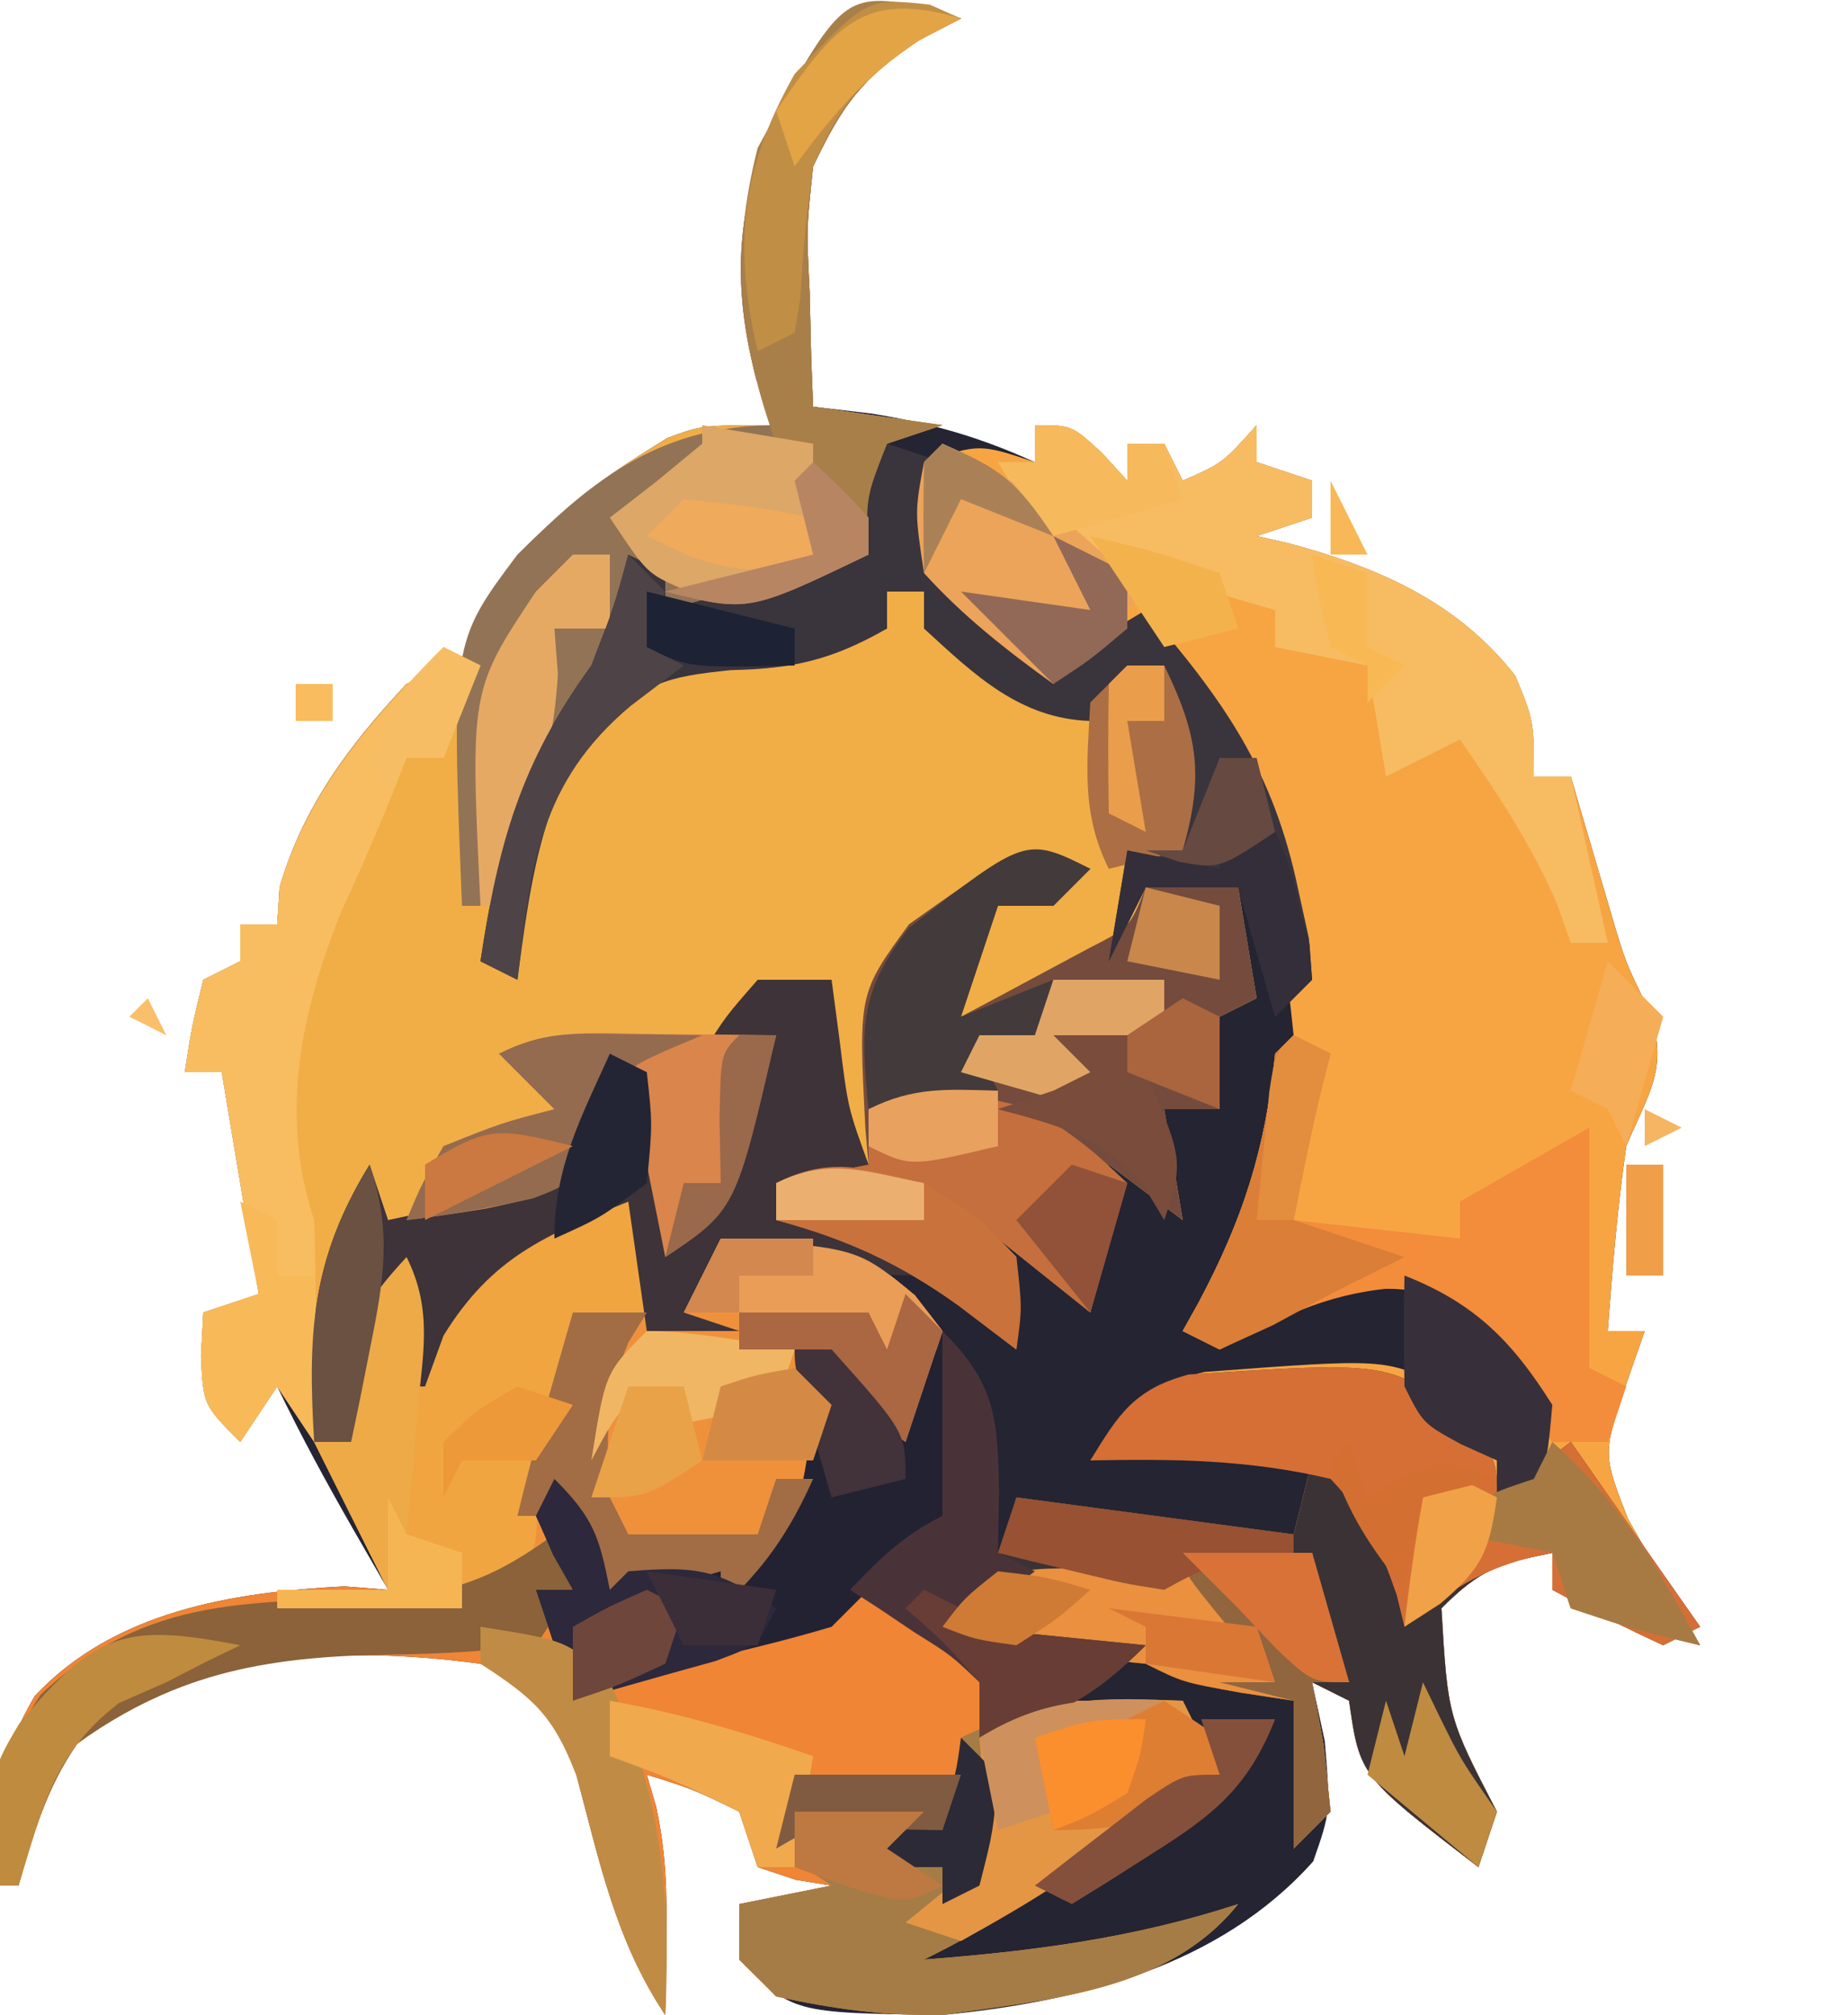 <?xml version="1.0" encoding="UTF-8"?>
<svg version="1.1" xmlns="http://www.w3.org/2000/svg" width="100" height="109">
<path d="M0 0 C0.598 0.206 1.196 0.412 1.812 0.625 C1.049 1.017 0.286 1.409 -0.5 1.812 C-3.576 3.887 -4.596 5.294 -6.188 8.625 C-6.548 11.978 -6.548 11.978 -6.375 15.438 C-6.348 16.599 -6.321 17.76 -6.293 18.957 C-6.241 20.278 -6.241 20.278 -6.188 21.625 C-5.136 21.749 -4.084 21.872 -3 22 C0.272 22.536 2.818 23.264 5.812 24.625 C5.812 23.965 5.812 23.305 5.812 22.625 C7.812 22.625 7.812 22.625 9.438 24.125 C9.891 24.62 10.345 25.115 10.812 25.625 C10.812 24.965 10.812 24.305 10.812 23.625 C11.473 23.625 12.133 23.625 12.812 23.625 C13.307 24.615 13.307 24.615 13.812 25.625 C15.971 24.678 15.971 24.678 17.812 22.625 C17.812 23.285 17.812 23.945 17.812 24.625 C19.297 25.12 19.297 25.12 20.812 25.625 C20.812 26.285 20.812 26.945 20.812 27.625 C19.328 28.12 19.328 28.12 17.812 28.625 C18.389 28.754 18.965 28.883 19.559 29.016 C24.416 30.329 28.686 32.182 31.812 36.188 C32.812 38.625 32.812 38.625 32.812 41.625 C33.472 41.625 34.133 41.625 34.812 41.625 C35.006 42.289 35.199 42.953 35.398 43.637 C35.659 44.52 35.919 45.403 36.188 46.312 C36.457 47.228 36.726 48.143 37.004 49.086 C37.782 51.715 37.782 51.715 39.125 54.438 C40.078 57.47 39.043 58.71 37.812 61.625 C37.337 64.948 37.059 68.278 36.812 71.625 C37.472 71.625 38.133 71.625 38.812 71.625 C38.483 72.574 38.153 73.522 37.812 74.5 C36.539 78.283 36.539 78.283 37.906 81.789 C38.37 82.601 38.834 83.413 39.312 84.25 C39.777 85.067 40.241 85.885 40.719 86.727 C41.08 87.353 41.441 87.98 41.812 88.625 C38.375 87.812 38.375 87.812 34.812 86.625 C34.483 85.635 34.153 84.645 33.812 83.625 C30.945 84.198 29.951 84.486 27.812 86.625 C28.158 92.505 28.158 92.505 30.812 97.625 C30.317 99.11 30.317 99.11 29.812 100.625 C23.396 95.71 23.396 95.71 22.812 91.625 C22.152 91.295 21.492 90.965 20.812 90.625 C21.039 91.677 21.266 92.729 21.5 93.812 C21.812 97.625 21.812 97.625 20.875 100.312 C15.797 106.006 8.204 107.908 0.812 108.625 C-7.299 108.514 -7.299 108.514 -10.188 105.625 C-10.188 104.635 -10.188 103.645 -10.188 102.625 C-7.713 102.13 -7.713 102.13 -5.188 101.625 C-5.827 101.522 -6.466 101.419 -7.125 101.312 C-7.806 101.086 -8.486 100.859 -9.188 100.625 C-9.518 99.635 -9.848 98.645 -10.188 97.625 C-12.692 96.406 -12.692 96.406 -15.188 95.625 C-15.024 96.187 -14.86 96.749 -14.691 97.328 C-14.159 99.756 -14.089 101.894 -14.125 104.375 C-14.134 105.174 -14.143 105.973 -14.152 106.797 C-14.164 107.4 -14.176 108.003 -14.188 108.625 C-16.886 104.577 -17.74 100.328 -18.992 95.656 C-20.309 92.316 -20.994 91.202 -24.188 89.625 C-32.244 88.551 -39.343 89.117 -46 93.938 C-47.679 96.323 -48.383 98.841 -49.188 101.625 C-49.517 101.625 -49.847 101.625 -50.188 101.625 C-50.613 97.366 -50.475 95.124 -48.312 91.375 C-43.996 86.776 -37.619 85.751 -31.562 85.438 C-30.387 85.53 -30.387 85.53 -29.188 85.625 C-29.806 84.552 -30.425 83.48 -31.062 82.375 C-32.52 79.827 -33.917 77.272 -35.188 74.625 C-35.847 75.615 -36.508 76.605 -37.188 77.625 C-39.188 75.625 -39.188 75.625 -39.312 73 C-39.271 72.216 -39.23 71.433 -39.188 70.625 C-37.703 70.13 -37.703 70.13 -36.188 69.625 C-36.847 65.665 -37.508 61.705 -38.188 57.625 C-38.847 57.625 -39.508 57.625 -40.188 57.625 C-39.812 55.188 -39.812 55.188 -39.188 52.625 C-38.197 52.13 -38.197 52.13 -37.188 51.625 C-37.188 50.965 -37.188 50.305 -37.188 49.625 C-36.528 49.625 -35.867 49.625 -35.188 49.625 C-35.126 48.635 -35.126 48.635 -35.062 47.625 C-33.793 43.274 -31.285 39.911 -28.188 36.625 C-26.86 35.948 -25.527 35.279 -24.188 34.625 C-23.899 33.862 -23.61 33.099 -23.312 32.312 C-21.5 27.983 -17.975 25.729 -14.062 23.312 C-12.188 22.625 -12.188 22.625 -8.188 22.625 C-8.538 21.821 -8.889 21.016 -9.25 20.188 C-10.809 14.261 -10.247 9.568 -7.312 4.188 C-3.362 -0.576 -3.362 -0.576 0 0 Z M-37.188 70.625 C-36.188 72.625 -36.188 72.625 -36.188 72.625 Z " fill="#242433" transform="translate(50.188,0.375)"/>
<path d="M0 0 C0.598 0.206 1.196 0.412 1.812 0.625 C1.049 1.017 0.286 1.409 -0.5 1.812 C-3.576 3.887 -4.596 5.294 -6.188 8.625 C-6.548 11.978 -6.548 11.978 -6.375 15.438 C-6.348 16.599 -6.321 17.76 -6.293 18.957 C-6.241 20.278 -6.241 20.278 -6.188 21.625 C-3.877 21.955 -1.567 22.285 0.812 22.625 C-0.177 22.955 -1.167 23.285 -2.188 23.625 C-3.346 26.572 -3.346 26.572 -3.188 29.625 C-9.688 32.625 -9.688 32.625 -14.188 32.625 C-14.518 31.965 -14.848 31.305 -15.188 30.625 C-15.414 31.285 -15.641 31.945 -15.875 32.625 C-17.332 35.956 -19.162 38.83 -21.164 41.855 C-22.354 43.573 -22.354 43.573 -22.188 45.625 C-21.775 44.718 -21.363 43.81 -20.938 42.875 C-19.195 39.638 -18.172 37.745 -15.188 35.625 C-12.916 35.164 -10.719 34.939 -8.406 34.801 C-6.231 34.628 -4.285 34.211 -2.188 33.625 C-2.188 32.965 -2.188 32.305 -2.188 31.625 C-1.528 31.625 -0.868 31.625 -0.188 31.625 C0.596 32.429 1.38 33.234 2.188 34.062 C5.056 36.976 5.056 36.976 8.812 37.625 C11.03 36.767 11.03 36.767 12.812 35.625 C14.649 39.407 14.971 41.571 13.812 45.625 C12.822 45.625 11.832 45.625 10.812 45.625 C10.812 46.945 10.812 48.265 10.812 49.625 C11.307 48.635 11.307 48.635 11.812 47.625 C13.463 47.625 15.113 47.625 16.812 47.625 C17.308 50.595 17.308 50.595 17.812 53.625 C16.823 54.12 16.823 54.12 15.812 54.625 C15.812 56.275 15.812 57.925 15.812 59.625 C14.822 59.625 13.832 59.625 12.812 59.625 C13.307 62.595 13.307 62.595 13.812 65.625 C12.492 64.635 11.172 63.645 9.812 62.625 C9.812 63.615 9.812 64.605 9.812 65.625 C9.502 67.296 9.172 68.964 8.812 70.625 C7.162 69.305 5.513 67.985 3.812 66.625 C4.143 66.955 4.473 67.285 4.812 67.625 C4.853 69.291 4.855 70.959 4.812 72.625 C3.781 71.841 2.75 71.058 1.688 70.25 C-1.468 67.981 -4.406 66.64 -8.188 65.625 C-8.188 64.965 -8.188 64.305 -8.188 63.625 C-5.713 63.13 -5.713 63.13 -3.188 62.625 C-3.848 61.965 -4.508 61.305 -5.188 60.625 C-5.457 57.937 -5.275 55.334 -5.188 52.625 C-6.838 53.285 -8.488 53.945 -10.188 54.625 C-10.188 54.955 -10.188 55.285 -10.188 55.625 C-9.527 55.625 -8.867 55.625 -8.188 55.625 C-10.369 65.08 -10.369 65.08 -14.188 67.625 C-14.848 64.325 -15.508 61.025 -16.188 57.625 C-16.456 58.553 -16.724 59.481 -17 60.438 C-20.29 65.232 -24.681 65.559 -30.188 66.625 C-30.188 65.635 -30.188 64.645 -30.188 63.625 C-32.391 68.18 -32.776 72.654 -33.188 77.625 C-33.847 76.635 -34.508 75.645 -35.188 74.625 C-35.847 75.615 -36.508 76.605 -37.188 77.625 C-39.188 75.625 -39.188 75.625 -39.312 73 C-39.271 72.216 -39.23 71.433 -39.188 70.625 C-37.703 70.13 -37.703 70.13 -36.188 69.625 C-36.847 65.665 -37.508 61.705 -38.188 57.625 C-38.847 57.625 -39.508 57.625 -40.188 57.625 C-39.812 55.188 -39.812 55.188 -39.188 52.625 C-38.197 52.13 -38.197 52.13 -37.188 51.625 C-37.188 50.965 -37.188 50.305 -37.188 49.625 C-36.528 49.625 -35.867 49.625 -35.188 49.625 C-35.126 48.635 -35.126 48.635 -35.062 47.625 C-33.793 43.274 -31.285 39.911 -28.188 36.625 C-26.86 35.948 -25.527 35.279 -24.188 34.625 C-23.899 33.862 -23.61 33.099 -23.312 32.312 C-21.5 27.983 -17.975 25.729 -14.062 23.312 C-12.188 22.625 -12.188 22.625 -8.188 22.625 C-8.538 21.821 -8.889 21.016 -9.25 20.188 C-10.809 14.261 -10.247 9.568 -7.312 4.188 C-3.362 -0.576 -3.362 -0.576 0 0 Z M-37.188 70.625 C-36.188 72.625 -36.188 72.625 -36.188 72.625 Z " fill="#F1AE46" transform="translate(50.188,0.375)"/>
<path d="M0 0 C2 0 2 0 3.625 1.5 C4.079 1.995 4.532 2.49 5 3 C5 2.34 5 1.68 5 1 C5.66 1 6.32 1 7 1 C7.33 1.66 7.66 2.32 8 3 C10.158 2.053 10.158 2.053 12 0 C12 0.66 12 1.32 12 2 C12.99 2.33 13.98 2.66 15 3 C15 3.66 15 4.32 15 5 C14.01 5.33 13.02 5.66 12 6 C12.576 6.129 13.152 6.258 13.746 6.391 C18.603 7.704 22.874 9.557 26 13.562 C27 16 27 16 27 19 C27.66 19 28.32 19 29 19 C29.193 19.664 29.387 20.328 29.586 21.012 C29.977 22.336 29.977 22.336 30.375 23.688 C30.644 24.603 30.914 25.518 31.191 26.461 C31.969 29.09 31.969 29.09 33.312 31.812 C34.265 34.845 33.231 36.085 32 39 C31.525 42.323 31.247 45.653 31 49 C31.66 49 32.32 49 33 49 C32.505 50.423 32.505 50.423 32 51.875 C30.727 55.658 30.727 55.658 32.094 59.164 C32.558 59.976 33.022 60.788 33.5 61.625 C33.964 62.442 34.428 63.26 34.906 64.102 C35.267 64.728 35.628 65.355 36 66 C32.562 65.188 32.562 65.188 29 64 C28.67 63.01 28.34 62.02 28 61 C25.133 61.573 24.139 61.861 22 64 C22.345 69.88 22.345 69.88 25 75 C24.67 75.99 24.34 76.98 24 78 C17.584 73.085 17.584 73.085 17 69 C16.34 68.67 15.68 68.34 15 68 C15.206 69.114 15.412 70.228 15.625 71.375 C15.749 72.571 15.873 73.767 16 75 C15.01 75.99 15.01 75.99 14 77 C14 74.36 14 71.72 14 69 C13.051 68.856 12.102 68.711 11.125 68.562 C8 68 8 68 6 67 C3.408 66.728 0.816 66.554 -1.785 66.379 C-2.516 66.254 -3.247 66.129 -4 66 C-4.33 65.34 -4.66 64.68 -5 64 C-4.526 63.567 -4.051 63.134 -3.562 62.688 C-1.763 60.977 -1.763 60.977 -1 58 C3.95 58.66 8.9 59.32 14 60 C14.33 58.68 14.66 57.36 15 56 C11.04 56 7.08 56 3 56 C6 52 6 52 9.18 51.215 C18.94 50.482 18.94 50.482 22.031 51.992 C23.375 53.312 23.375 53.312 25 56 C25 56.66 25 57.32 25 58 C25.99 57.505 25.99 57.505 27 57 C26.69 53.593 26.312 51.44 24.312 48.625 C21.252 46.474 19.683 46.484 16 47 C13.985 47.969 11.982 48.964 10 50 C9.34 49.67 8.68 49.34 8 49 C8.277 48.504 8.554 48.007 8.84 47.496 C11.265 42.947 12.47 39.195 13 34 C13.33 33.67 13.66 33.34 14 33 C13.206 25.216 12.06 18.134 7 12 C3.815 11.723 3.815 11.723 1 14 C-1.539 12.173 -3.905 10.331 -6 8 C-6.438 4.625 -6.438 4.625 -6 2 C-3 1 -3 1 0 2 C0 1.34 0 0.68 0 0 Z " fill="#F7A543" transform="translate(56,23)"/>
<path d="M0 0 C0 2.64 0 5.28 0 8 C2.511 6.745 2.871 5.499 4 3 C11.385 3.492 11.385 3.492 14.5 6.062 C14.995 6.702 15.49 7.341 16 8 C15.34 9.98 14.68 11.96 14 14 C12.68 13.01 11.36 12.02 10 11 C10 12.32 10 13.64 10 15 C8.386 18.151 6.624 20.626 4 23 C4 22.34 4 21.68 4 21 C1.69 21.66 -0.62 22.32 -3 23 C-3.495 20.525 -3.495 20.525 -4 18 C-4 18.33 -4 18.66 -4 19 C-4.309 19.897 -4.309 19.897 -4.625 20.812 C-5.095 23.557 -4.311 24.614 -3 27 C-2.443 26.807 -1.886 26.613 -1.312 26.414 C1.117 25.585 3.557 24.791 6 24 C6.739 23.741 7.477 23.482 8.238 23.215 C10.312 22.562 10.312 22.562 14 22 C16.312 23.75 16.312 23.75 18 26 C20.538 28.092 20.538 28.092 22 28 C24.333 28 26.667 28 29 28 C29.99 29.98 29.99 29.98 31 32 C28.709 33.48 26.417 34.959 24.125 36.438 C23.474 36.858 22.823 37.279 22.152 37.713 C17.227 40.887 17.227 40.887 15 42 C20.915 41.548 26.352 40.842 32 39 C28.168 43.77 21.734 44.145 16 45 C12.744 45.041 10.218 44.686 7 44 C6.34 43.34 5.68 42.68 5 42 C5 41.01 5 40.02 5 39 C7.475 38.505 7.475 38.505 10 38 C9.361 37.897 8.721 37.794 8.062 37.688 C7.382 37.461 6.701 37.234 6 37 C5.67 36.01 5.34 35.02 5 34 C2.496 32.781 2.496 32.781 0 32 C0.164 32.562 0.327 33.124 0.496 33.703 C1.029 36.131 1.099 38.269 1.062 40.75 C1.053 41.549 1.044 42.348 1.035 43.172 C1.024 43.775 1.012 44.378 1 45 C-1.699 40.952 -2.552 36.703 -3.805 32.031 C-5.122 28.691 -5.806 27.577 -9 26 C-17.056 24.926 -24.156 25.492 -30.812 30.312 C-32.491 32.698 -33.196 35.216 -34 38 C-34.33 38 -34.66 38 -35 38 C-35.426 33.741 -35.288 31.499 -33.125 27.75 C-28.808 23.151 -22.432 22.126 -16.375 21.812 C-15.199 21.905 -15.199 21.905 -14 22 C-15.32 19.36 -16.64 16.72 -18 14 C-17.34 14 -16.68 14 -16 14 C-16.082 13.092 -16.165 12.185 -16.25 11.25 C-16 8 -16 8 -14 5.625 C-13.34 5.089 -12.68 4.553 -12 4 C-12 5.32 -12 6.64 -12 8 C-11.484 7.237 -10.969 6.474 -10.438 5.688 C-7.813 2.793 -4.192 0 0 0 Z " fill="#EF8535" transform="translate(35,64)"/>
<path d="M0 0 C0 2.64 0 5.28 0 8 C2.511 6.745 2.871 5.499 4 3 C11.385 3.492 11.385 3.492 14.5 6.062 C14.995 6.702 15.49 7.341 16 8 C15.34 9.98 14.68 11.96 14 14 C12.68 13.01 11.36 12.02 10 11 C10 12.32 10 13.64 10 15 C8.386 18.151 6.624 20.626 4 23 C4 22.34 4 21.68 4 21 C1.69 21.66 -0.62 22.32 -3 23 C-3.495 20.525 -3.495 20.525 -4 18 C-5.176 19.238 -5.176 19.238 -6.375 20.5 C-10.056 23.641 -13.355 23.417 -18.023 23.176 C-18.676 23.118 -19.328 23.06 -20 23 C-20 22.67 -20 22.34 -20 22 C-18.02 22 -16.04 22 -14 22 C-15.32 19.36 -16.64 16.72 -18 14 C-17.34 14 -16.68 14 -16 14 C-16.082 13.092 -16.165 12.185 -16.25 11.25 C-16 8 -16 8 -14 5.625 C-13.34 5.089 -12.68 4.553 -12 4 C-12 5.32 -12 6.64 -12 8 C-11.484 7.237 -10.969 6.474 -10.438 5.688 C-7.813 2.793 -4.192 0 0 0 Z " fill="#EF913B" transform="translate(35,64)"/>
<path d="M0 0 C1.688 2.062 1.688 2.062 1.688 4.062 C3.007 3.072 4.327 2.083 5.688 1.062 C7.997 4.362 10.307 7.662 12.688 11.062 C12.027 11.393 11.367 11.723 10.688 12.062 C8.656 11.128 6.652 10.13 4.688 9.062 C4.688 8.402 4.688 7.742 4.688 7.062 C1.82 7.636 0.826 7.924 -1.312 10.062 C-0.967 15.943 -0.967 15.943 1.688 21.062 C1.357 22.052 1.028 23.043 0.688 24.062 C-5.729 19.148 -5.729 19.148 -6.312 15.062 C-6.973 14.732 -7.633 14.402 -8.312 14.062 C-8.106 15.176 -7.9 16.29 -7.688 17.438 C-7.564 18.634 -7.44 19.83 -7.312 21.062 C-7.973 21.723 -8.633 22.383 -9.312 23.062 C-9.312 20.422 -9.312 17.782 -9.312 15.062 C-10.261 14.918 -11.21 14.774 -12.188 14.625 C-15.312 14.062 -15.312 14.062 -17.312 13.062 C-19.905 12.791 -22.497 12.617 -25.098 12.441 C-25.829 12.316 -26.559 12.191 -27.312 12.062 C-27.642 11.402 -27.973 10.742 -28.312 10.062 C-27.838 9.629 -27.364 9.196 -26.875 8.75 C-25.076 7.039 -25.076 7.039 -24.312 4.062 C-16.887 5.053 -16.887 5.053 -9.312 6.062 C-8.982 4.742 -8.652 3.422 -8.312 2.062 C-12.273 2.062 -16.233 2.062 -20.312 2.062 C-17.312 -1.938 -17.312 -1.938 -15.008 -2.582 C-3.945 -3.305 -3.945 -3.305 0 0 Z " fill="#3B3235" transform="translate(79.312,76.938)"/>
<path d="M0 0 C-0.66 0.66 -1.32 1.32 -2 2 C-2.99 2 -3.98 2 -5 2 C-5.66 3.98 -6.32 5.96 -7 8 C-5.517 7.215 -4.039 6.422 -2.562 5.625 C-1.327 4.964 -1.327 4.964 -0.066 4.289 C2.135 3.166 2.135 3.166 3 1 C4.65 1 6.3 1 8 1 C8.33 2.98 8.66 4.96 9 7 C8.01 7.495 8.01 7.495 7 8 C7 9.65 7 11.3 7 13 C6.01 13 5.02 13 4 13 C4.33 14.98 4.66 16.96 5 19 C3.68 18.01 2.36 17.02 1 16 C1 16.99 1 17.98 1 19 C0.689 20.671 0.359 22.339 0 24 C-1.65 22.68 -3.3 21.36 -5 20 C-4.67 20.33 -4.34 20.66 -4 21 C-3.959 22.666 -3.957 24.334 -4 26 C-5.031 25.216 -6.062 24.433 -7.125 23.625 C-10.281 21.356 -13.218 20.015 -17 19 C-17 18.34 -17 17.68 -17 17 C-15.35 16.67 -13.7 16.34 -12 16 C-12.058 15.336 -12.116 14.672 -12.176 13.988 C-12.546 6.748 -12.546 6.748 -9.812 3 C-3.284 -1.642 -3.284 -1.642 0 0 Z " fill="#744B3D" transform="translate(59,47)"/>
<path d="M0 0 C0.897 0.309 0.897 0.309 1.812 0.625 C1.049 1.017 0.286 1.409 -0.5 1.812 C-3.576 3.887 -4.596 5.294 -6.188 8.625 C-6.548 11.978 -6.548 11.978 -6.375 15.438 C-6.348 16.599 -6.321 17.76 -6.293 18.957 C-6.241 20.278 -6.241 20.278 -6.188 21.625 C-3.877 21.955 -1.567 22.285 0.812 22.625 C-0.177 22.955 -1.167 23.285 -2.188 23.625 C-3.346 26.572 -3.346 26.572 -3.188 29.625 C-9.688 32.625 -9.688 32.625 -14.188 32.625 C-14.518 31.965 -14.848 31.305 -15.188 30.625 C-15.414 31.285 -15.641 31.945 -15.875 32.625 C-17.003 35.204 -18.217 37.285 -19.75 39.625 C-21.674 42.613 -22.849 45.02 -23.188 48.625 C-23.848 48.625 -24.508 48.625 -25.188 48.625 C-25.758 34.386 -25.758 34.386 -22.188 29.625 C-17.903 25.353 -14.306 22.625 -8.188 22.625 C-8.538 21.821 -8.889 21.016 -9.25 20.188 C-10.809 14.261 -10.247 9.568 -7.312 4.188 C-3.362 -0.576 -3.362 -0.576 0 0 Z " fill="#927356" transform="translate(50.188,0.375)"/>
<path d="M0 0 C0.66 1.32 1.32 2.64 2 4 C-0.291 5.48 -2.583 6.959 -4.875 8.438 C-5.526 8.858 -6.177 9.279 -6.848 9.713 C-11.773 12.887 -11.773 12.887 -14 14 C-8.085 13.548 -2.648 12.842 3 11 C-0.832 15.77 -7.266 16.145 -13 17 C-16.256 17.041 -18.782 16.686 -22 16 C-22.66 15.34 -23.32 14.68 -24 14 C-24 13.01 -24 12.02 -24 11 C-22.35 10.67 -20.7 10.34 -19 10 C-19.99 9.34 -20.98 8.68 -22 8 C-21.67 6.68 -21.34 5.36 -21 4 C-18.03 4 -15.06 4 -12 4 C-12 3.34 -12 2.68 -12 2 C-7.879 0.002 -4.548 -0.178 0 0 Z " fill="#A57C45" transform="translate(64,92)"/>
<path d="M0 0 C0.99 0.33 1.98 0.66 3 1 C2.876 1.887 2.752 2.774 2.625 3.688 C3.04 7.356 3.309 7.67 6 9.875 C6.99 10.576 7.98 11.277 9 12 C10.65 11.01 12.3 10.02 14 9 C18.234 13.902 20.903 17.68 22.25 24.125 C22.441 24.994 22.632 25.863 22.828 26.758 C22.885 27.498 22.942 28.238 23 29 C22.34 29.66 21.68 30.32 21 31 C20.34 28.69 19.68 26.38 19 24 C17.35 24 15.7 24 14 24 C13.34 25.32 12.68 26.64 12 28 C12.33 26.02 12.66 24.04 13 22 C13.99 22 14.98 22 16 22 C15.67 18.7 15.34 15.4 15 12 C13.68 12.99 12.36 13.98 11 15 C7.176 14.877 4.729 12.502 2 10 C2 9.34 2 8.68 2 8 C1.34 8 0.68 8 0 8 C0 8.66 0 9.32 0 10 C-2.951 11.686 -5.06 12.18 -8.438 12.25 C-12.133 12.621 -12.918 12.932 -15.938 15.438 C-18.79 19.46 -19.365 24.206 -20 29 C-20.66 28.67 -21.32 28.34 -22 28 C-21.046 21.651 -19.836 17.274 -16 12 C-14.757 8.775 -14.757 8.775 -14 6 C-13.34 6.33 -12.68 6.66 -12 7 C-12 7.66 -12 8.32 -12 9 C-8.37 8.01 -4.74 7.02 -1 6 C-1.66 4.35 -2.32 2.7 -3 1 C-2.34 1.33 -1.68 1.66 -1 2 C-0.67 1.34 -0.34 0.68 0 0 Z " fill="#3A343D" transform="translate(48,24)"/>
<path d="M0 0 C0 2.31 0 4.62 0 7 C-0.99 7.33 -1.98 7.66 -3 8 C-4.745 11.36 -6.024 13.926 -5.938 17.75 C-6 20 -6 20 -7.676 21.629 C-10.451 23.266 -12.058 23.313 -15.25 23.188 C-16.142 23.16 -17.034 23.133 -17.953 23.105 C-18.629 23.071 -19.304 23.036 -20 23 C-20 22.67 -20 22.34 -20 22 C-18.02 22 -16.04 22 -14 22 C-15.32 19.36 -16.64 16.72 -18 14 C-17.34 14 -16.68 14 -16 14 C-16.082 13.092 -16.165 12.185 -16.25 11.25 C-16 8 -16 8 -14 5.625 C-13.34 5.089 -12.68 4.553 -12 4 C-12 5.32 -12 6.64 -12 8 C-11.484 7.237 -10.969 6.474 -10.438 5.688 C-7.813 2.793 -4.192 0 0 0 Z " fill="#F0A541" transform="translate(35,64)"/>
<path d="M0 0 C1.32 0 2.64 0 4 0 C4.144 1.093 4.289 2.186 4.438 3.312 C4.883 6.931 4.883 6.931 6 10 C4.35 10.33 2.7 10.66 1 11 C1 11.66 1 12.32 1 13 C1.949 13.124 2.897 13.248 3.875 13.375 C7 14 7 14 9 16 C5.258 16 1.71 15.487 -2 15 C-2.99 16.485 -2.99 16.485 -4 18 C-3.01 18.33 -2.02 18.66 -1 19 C-2.65 19 -4.3 19 -6 19 C-6.33 16.69 -6.66 14.38 -7 12 C-11.494 13.815 -14.397 15.019 -17 19.25 C-17.33 20.157 -17.66 21.065 -18 22 C-18.33 22 -18.66 22 -19 22 C-19 20.02 -19 18.04 -19 16 C-21.125 19.188 -21.502 21.265 -22 25 C-22.66 25 -23.32 25 -24 25 C-24.351 19.158 -24.167 15.147 -21 10 C-20.67 10.99 -20.34 11.98 -20 13 C-16.535 12.271 -13.233 11.461 -10 10 C-8.239 6.982 -8.239 6.982 -8 4 C-5.203 6.068 -4.973 7.144 -4.312 10.688 C-4.209 11.781 -4.106 12.874 -4 14 C-1.419 11.419 -1.578 9.543 -1 6 C-0.34 5.01 0.32 4.02 1 3 C-0.32 3.33 -1.64 3.66 -3 4 C-1.75 2 -1.75 2 0 0 Z " fill="#3D3339" transform="translate(41,53)"/>
<path d="M0 0 C2 0 2 0 3.625 1.5 C4.079 1.995 4.532 2.49 5 3 C5 2.34 5 1.68 5 1 C5.66 1 6.32 1 7 1 C7.33 1.66 7.66 2.32 8 3 C10.158 2.053 10.158 2.053 12 0 C12 0.66 12 1.32 12 2 C12.99 2.33 13.98 2.66 15 3 C15 3.66 15 4.32 15 5 C14.01 5.33 13.02 5.66 12 6 C12.576 6.129 13.152 6.258 13.746 6.391 C18.603 7.704 22.874 9.557 26 13.562 C27 16 27 16 27 19 C27.66 19 28.32 19 29 19 C29.66 21.97 30.32 24.94 31 28 C30.34 28 29.68 28 29 28 C28.753 27.299 28.505 26.598 28.25 25.875 C26.839 22.63 25.021 19.897 23 17 C21.02 17.99 21.02 17.99 19 19 C18.67 17.02 18.34 15.04 18 13 C15.525 12.505 15.525 12.505 13 12 C13 11.34 13 10.68 13 10 C12.169 9.758 11.337 9.515 10.48 9.266 C8.85 8.763 8.85 8.763 7.188 8.25 C6.109 7.925 5.03 7.6 3.918 7.266 C0.818 5.921 -0.29 4.856 -2 2 C-1.34 2 -0.68 2 0 2 C0 1.34 0 0.68 0 0 Z " fill="#F7BC62" transform="translate(56,23)"/>
<path d="M0 0 C1.688 2.062 1.688 2.062 1.688 4.062 C3.007 3.072 4.327 2.083 5.688 1.062 C7.997 4.362 10.307 7.662 12.688 11.062 C12.027 11.393 11.367 11.723 10.688 12.062 C8.656 11.128 6.652 10.13 4.688 9.062 C4.688 8.402 4.688 7.742 4.688 7.062 C1.332 7.662 -0.691 8.909 -3.312 11.062 C-3.45 10.497 -3.588 9.931 -3.73 9.348 C-4.64 6.72 -5.385 5.093 -7.312 3.062 C-11.654 2.027 -15.863 1.96 -20.312 2.062 C-18.747 -0.491 -17.95 -1.759 -15.008 -2.582 C-3.945 -3.305 -3.945 -3.305 0 0 Z " fill="#D66F35" transform="translate(79.312,76.938)"/>
<path d="M0 0 C0.66 0.33 1.32 0.66 2 1 C1.34 2.65 0.68 4.3 0 6 C-0.66 6 -1.32 6 -2 6 C-2.268 6.681 -2.536 7.361 -2.812 8.062 C-3.673 10.19 -4.598 12.292 -5.562 14.375 C-7.73 19.84 -8.89 25.331 -7 31 C-6.931 33.061 -6.915 35.125 -6.938 37.188 C-6.947 38.274 -6.956 39.361 -6.965 40.48 C-6.976 41.312 -6.988 42.143 -7 43 C-7.66 42.01 -8.32 41.02 -9 40 C-9.66 40.99 -10.32 41.98 -11 43 C-13 41 -13 41 -13.125 38.375 C-13.084 37.591 -13.043 36.807 -13 36 C-11.515 35.505 -11.515 35.505 -10 35 C-10.66 31.04 -11.32 27.08 -12 23 C-12.66 23 -13.32 23 -14 23 C-13.625 20.562 -13.625 20.562 -13 18 C-12.34 17.67 -11.68 17.34 -11 17 C-11 16.34 -11 15.68 -11 15 C-10.34 15 -9.68 15 -9 15 C-8.959 14.34 -8.918 13.68 -8.875 13 C-7.373 7.85 -3.759 3.759 0 0 Z M-11 36 C-10 38 -10 38 -10 38 Z " fill="#F8BD61" transform="translate(24,35)"/>
<path d="M0 0 C2.488 3.733 2.542 5.584 2 10 C-0.375 12.312 -0.375 12.312 -3 14 C-3.66 14.66 -4.32 15.32 -5 16 C-6.981 16.588 -8.986 17.1 -11 17.562 C-15.115 18.461 -15.115 18.461 -19 20 C-19.66 18.02 -20.32 16.04 -21 14 C-20.34 14 -19.68 14 -19 14 C-19.66 12.68 -20.32 11.36 -21 10 C-20.34 9.34 -19.68 8.68 -19 8 C-18.34 9.98 -17.68 11.96 -17 14 C-16.67 13.67 -16.34 13.34 -16 13 C-14.333 13 -12.667 13 -11 13 C-10.67 12.67 -10.34 12.34 -10 12 C-9.01 11.34 -8.02 10.68 -7 10 C-6.086 6.42 -5.822 4.535 -7 1 C-5 1 -5 1 -2.875 3 C-2.256 3.66 -1.637 4.32 -1 5 C-0.67 3.35 -0.34 1.7 0 0 Z " fill="#232232" transform="translate(50,72)"/>
<path d="M0 0 C0.66 0.33 1.32 0.66 2 1 C1.783 1.835 1.783 1.835 1.562 2.688 C0.972 5.114 0.477 7.549 0 10 C2.97 10.33 5.94 10.66 9 11 C9 10.34 9 9.68 9 9 C11.31 7.68 13.62 6.36 16 5 C16 9.29 16 13.58 16 18 C16.66 18.33 17.32 18.66 18 19 C17.67 19.99 17.34 20.98 17 22 C16.01 22 15.02 22 14 22 C12.599 20.047 11.267 18.043 10 16 C8.142 13.727 8.142 13.727 5.25 13.688 C1.576 14.041 -0.758 15.305 -4 17 C-4.66 16.67 -5.32 16.34 -6 16 C-5.723 15.504 -5.446 15.007 -5.16 14.496 C-2.735 9.947 -1.53 6.195 -1 1 C-0.67 0.67 -0.34 0.34 0 0 Z " fill="#F38C3B" transform="translate(70,56)"/>
<path d="M0 0 C2.938 2.062 2.938 2.062 5 4 C4.34 6.31 3.68 8.62 3 11 C1.35 9.68 -0.3 8.36 -2 7 C-1.67 7.33 -1.34 7.66 -1 8 C-0.959 9.666 -0.957 11.334 -1 13 C-2.031 12.216 -3.062 11.432 -4.125 10.625 C-7.281 8.356 -10.218 7.015 -14 6 C-14 5.34 -14 4.68 -14 4 C-12.35 3.67 -10.7 3.34 -9 3 C-9 2.01 -9 1.02 -9 0 C-5.812 -1.594 -3.41 -0.751 0 0 Z " fill="#C46F3D" transform="translate(56,60)"/>
<path d="M0 0 C2.31 0 4.62 0 7 0 C7.66 2.31 8.32 4.62 9 7 C8.34 7 7.68 7 7 7 C7.206 8.114 7.412 9.227 7.625 10.375 C7.749 11.571 7.872 12.768 8 14 C7.34 14.66 6.68 15.32 6 16 C6 13.36 6 10.72 6 8 C5.051 7.856 4.103 7.711 3.125 7.562 C0 7 0 7 -2 6 C-4.592 5.728 -7.184 5.554 -9.785 5.379 C-10.516 5.254 -11.247 5.129 -12 5 C-12.33 4.34 -12.66 3.68 -13 3 C-9.686 0.791 -8.655 0.775 -4.812 0.875 C-3.911 0.893 -3.01 0.911 -2.082 0.93 C-1.395 0.953 -0.708 0.976 0 1 C0 0.67 0 0.34 0 0 Z " fill="#EA903F" transform="translate(64,84)"/>
<path d="M0 0 C0.897 0.309 0.897 0.309 1.812 0.625 C0.668 1.213 0.668 1.213 -0.5 1.812 C-3.576 3.887 -4.596 5.294 -6.188 8.625 C-6.548 11.978 -6.548 11.978 -6.375 15.438 C-6.348 16.599 -6.321 17.76 -6.293 18.957 C-6.258 19.837 -6.223 20.718 -6.188 21.625 C-3.877 21.955 -1.567 22.285 0.812 22.625 C-0.177 22.955 -1.167 23.285 -2.188 23.625 C-3.346 26.572 -3.346 26.572 -3.188 29.625 C-9.688 32.75 -9.688 32.75 -14.188 31.625 C-11.547 30.965 -8.908 30.305 -6.188 29.625 C-6.518 28.305 -6.848 26.985 -7.188 25.625 C-6.857 24.965 -6.527 24.305 -6.188 23.625 C-6.848 23.625 -7.508 23.625 -8.188 23.625 C-10.206 18.044 -10.666 13.432 -9.188 7.625 C-4.598 -0.788 -4.598 -0.788 0 0 Z " fill="#A97F49" transform="translate(50.188,0.375)"/>
<path d="M0 0 C1.189 0.009 2.377 0.018 3.602 0.027 C4.517 0.039 5.432 0.051 6.375 0.062 C4.012 9.638 4.012 9.638 0.375 12.062 C-0.285 8.762 -0.945 5.463 -1.625 2.062 C-1.934 3.011 -2.244 3.96 -2.562 4.938 C-4.887 8.46 -5.4 8.601 -9.312 9.438 C-10.746 9.671 -12.183 9.887 -13.625 10.062 C-12.82 8.141 -12.82 8.141 -11.625 6.062 C-8.5 4.812 -8.5 4.812 -5.625 4.062 C-6.615 3.072 -7.605 2.083 -8.625 1.062 C-5.741 -0.38 -3.208 -0.031 0 0 Z " fill="#DA854B" transform="translate(35.625,55.938)"/>
<path d="M0 0 C0.66 1.32 1.32 2.64 2 4 C-0.263 5.534 -2.534 7.052 -4.812 8.562 C-5.455 9 -6.098 9.438 -6.76 9.889 C-8.457 11.005 -10.226 12.011 -12 13 C-12.99 12.67 -13.98 12.34 -15 12 C-14.34 11.464 -13.68 10.928 -13 10.375 C-10.69 8.1 -10.69 8.1 -10.75 4.75 C-10.832 3.842 -10.915 2.935 -11 2 C-7.366 -0.326 -4.229 -0.163 0 0 Z " fill="#E59644" transform="translate(64,92)"/>
<path d="M0 0 C0.33 0.99 0.66 1.98 1 3 C0.01 4.485 0.01 4.485 -1 6 C-3.62 6.309 -6.063 6.467 -8.688 6.5 C-15.207 6.585 -20.368 7.37 -25.812 11.312 C-27.491 13.698 -28.196 16.216 -29 19 C-29.33 19 -29.66 19 -30 19 C-30.448 14.519 -30.334 12.505 -27.812 8.688 C-22.086 3.216 -16.197 3.677 -8.594 3.441 C-4.915 2.99 -2.973 2.144 0 0 Z " fill="#8B623A" transform="translate(30,83)"/>
<path d="M0 0 C2.992 1.364 5.29 2.949 7.75 5.125 C8.67 5.933 8.67 5.933 9.609 6.758 C10.068 7.168 10.527 7.578 11 8 C9.35 9.65 7.7 11.3 6 13 C3.461 11.173 1.1 9.326 -1 7 C-1.5 3.688 -1.5 3.688 -1 1 C-0.67 0.67 -0.34 0.34 0 0 Z " fill="#ECA35A" transform="translate(51,24)"/>
<path d="M0 0 C2.863 2.863 2.994 4.659 3.062 8.688 C3.042 9.781 3.021 10.874 3 12 C3.66 12.33 4.32 12.66 5 13 C3.68 13.99 2.36 14.98 1 16 C4.3 16.33 7.6 16.66 11 17 C7.894 20.106 6.108 20.813 2 22 C2 21.01 2 20.02 2 19 C0.465 17.539 0.465 17.539 -1.5 16.312 C-2.15 15.876 -2.799 15.439 -3.469 14.988 C-3.974 14.662 -4.479 14.336 -5 14 C-3.366 12.292 -2.131 11.065 0 10 C0 6.7 0 3.4 0 0 Z " fill="#4A3338" transform="translate(51,72)"/>
<path d="M0 0 C7.385 0.492 7.385 0.492 10.5 3.062 C10.995 3.702 11.49 4.341 12 5 C11.34 6.98 10.68 8.96 10 11 C8 9.625 8 9.625 6 8 C6 7.34 6 6.68 6 6 C4.35 6 2.7 6 1 6 C1 5.34 1 4.68 1 4 C0.01 4 -0.98 4 -2 4 C-1.34 2.68 -0.68 1.36 0 0 Z " fill="#E99D56" transform="translate(39,67)"/>
<path d="M0 0 C-0.66 0.66 -1.32 1.32 -2 2 C-2.99 2 -3.98 2 -5 2 C-5.66 3.98 -6.32 5.96 -7 8 C-5.35 7.34 -3.7 6.68 -2 6 C-2.33 6.99 -2.66 7.98 -3 9 C-3.99 9.33 -4.98 9.66 -6 10 C-5.67 10.66 -5.34 11.32 -5 12 C-7.31 12.33 -9.62 12.66 -12 13 C-12.425 8.669 -12.536 6.69 -9.812 3.188 C-3.478 -1.739 -3.478 -1.739 0 0 Z " fill="#433A3B" transform="translate(59,47)"/>
<path d="M0 0 C1.472 2.944 0.849 5.374 0.562 8.625 C0.461 9.814 0.359 11.002 0.254 12.227 C0.17 13.142 0.086 14.057 0 15 C0.99 15.33 1.98 15.66 3 16 C3 16.99 3 17.98 3 19 C-0.3 19 -3.6 19 -7 19 C-7 18.67 -7 18.34 -7 18 C-5.02 18 -3.04 18 -1 18 C-2.32 15.36 -3.64 12.72 -5 10 C-4.34 10 -3.68 10 -3 10 C-3.062 9.092 -3.124 8.185 -3.188 7.25 C-2.983 3.71 -2.354 2.551 0 0 Z " fill="#EDAA47" transform="translate(22,68)"/>
<path d="M0 0 C2.97 0.495 2.97 0.495 6 1 C6 2.98 6 4.96 6 7 C1.647 9.055 1.647 9.055 -1.188 8.812 C-3 8 -3 8 -5 5 C-4.175 4.361 -3.35 3.721 -2.5 3.062 C-1.675 2.382 -0.85 1.701 0 1 C0 0.67 0 0.34 0 0 Z " fill="#DCA767" transform="translate(38,23)"/>
<path d="M0 0 C1.32 0 2.64 0 4 0 C3.67 0.536 3.34 1.073 3 1.625 C1.759 4.572 1.793 6.829 2 10 C2.33 10.66 2.66 11.32 3 12 C5.31 12 7.62 12 10 12 C10.33 11.01 10.66 10.02 11 9 C11.66 9 12.32 9 13 9 C11.707 11.884 10.341 13.872 8 16 C8 15.34 8 14.68 8 14 C5.69 14.66 3.38 15.32 1 16 C0.67 14.35 0.34 12.7 0 11 C-0.99 11 -1.98 11 -3 11 C-2.112 7.301 -1.054 3.654 0 0 Z " fill="#A26C45" transform="translate(31,71)"/>
<path d="M0 0 C3.8 1.493 5.835 3.553 8 7 C7.75 9.812 7.75 9.812 7 12 C6.34 12 5.68 12 5 12 C5 11.34 5 10.68 5 10 C4.361 9.711 3.721 9.422 3.062 9.125 C1 8 1 8 0 6 C-0.04 4 -0.043 2 0 0 Z " fill="#37303A" transform="translate(76,69)"/>
<path d="M0 0 C2.139 2.139 2.427 3.133 3 6 C3.33 5.67 3.66 5.34 4 5 C7.722 4.706 8.778 4.852 12 7 C11 9 11 9 8.715 9.852 C7.798 10.107 6.882 10.362 5.938 10.625 C5.018 10.885 4.099 11.146 3.152 11.414 C2.442 11.607 1.732 11.801 1 12 C0.34 10.02 -0.32 8.04 -1 6 C-0.34 6 0.32 6 1 6 C0.649 5.381 0.299 4.763 -0.062 4.125 C-0.372 3.424 -0.681 2.723 -1 2 C-0.67 1.34 -0.34 0.68 0 0 Z " fill="#2D283C" transform="translate(30,80)"/>
<path d="M0 0 C0.66 0.33 1.32 0.66 2 1 C1.783 1.835 1.783 1.835 1.562 2.688 C0.972 5.114 0.477 7.549 0 10 C1.98 10.66 3.96 11.32 6 12 C4.667 12.667 3.333 13.333 2 14 C0.453 14.835 0.453 14.835 -1.125 15.688 C-2.074 16.121 -3.022 16.554 -4 17 C-4.66 16.67 -5.32 16.34 -6 16 C-5.723 15.504 -5.446 15.007 -5.16 14.496 C-2.735 9.947 -1.53 6.195 -1 1 C-0.67 0.67 -0.34 0.34 0 0 Z " fill="#DB7E37" transform="translate(70,56)"/>
<path d="M0 0 C4.75 0.75 4.75 0.75 7 3 C9.779 9.03 10.313 14.429 10 21 C7.301 16.952 6.448 12.703 5.195 8.031 C3.902 4.751 2.875 3.877 0 2 C0 1.34 0 0.68 0 0 Z " fill="#C08C45" transform="translate(26,88)"/>
<path d="M0 0 C2.31 0 4.62 0 7 0 C7.66 2.31 8.32 4.62 9 7 C8.34 7 7.68 7 7 7 C7.206 8.114 7.412 9.227 7.625 10.375 C7.749 11.571 7.872 12.768 8 14 C7.34 14.66 6.68 15.32 6 16 C6 13.36 6 10.72 6 8 C4.68 7.67 3.36 7.34 2 7 C2.99 7 3.98 7 5 7 C4.175 6.031 3.35 5.061 2.5 4.062 C0 1 0 1 0 0 Z " fill="#91653E" transform="translate(64,84)"/>
<path d="M0 0 C3.67 3.277 5.693 6.715 8 11 C4.562 10.188 4.562 10.188 1 9 C0.67 8.01 0.34 7.02 0 6 C-1.65 5.67 -3.3 5.34 -5 5 C-4 3 -4 3 -1 2 C-0.67 1.34 -0.34 0.68 0 0 Z " fill="#A77A44" transform="translate(84,78)"/>
<path d="M0 0 C2.875 1.75 2.875 1.75 5 4 C5.312 6.75 5.312 6.75 5 9 C3.969 8.216 2.938 7.433 1.875 6.625 C-1.281 4.356 -4.218 3.015 -8 2 C-8 1.34 -8 0.68 -8 0 C-5.023 -1.488 -3.183 -0.811 0 0 Z " fill="#C9723C" transform="translate(50,64)"/>
<path d="M0 0 C0.835 0.371 0.835 0.371 1.688 0.75 C0.543 1.338 0.543 1.338 -0.625 1.938 C-3.738 4.037 -4.818 5.313 -6.312 8.75 C-6.657 11.124 -6.873 13.464 -7.004 15.859 C-7.106 16.483 -7.208 17.107 -7.312 17.75 C-7.973 18.08 -8.633 18.41 -9.312 18.75 C-10.631 12.995 -10.25 8.95 -7.312 3.75 C-3.396 -0.367 -3.396 -0.367 0 0 Z " fill="#C18E46" transform="translate(50.312,0.25)"/>
<path d="M0 0 C1.226 0.014 1.226 0.014 2.477 0.027 C3.416 0.045 3.416 0.045 4.375 0.062 C3.739 0.331 3.104 0.599 2.449 0.875 C0.055 1.959 0.055 1.959 -0.812 5.062 C-2.625 8.062 -2.625 8.062 -4.812 8.898 C-7.081 9.388 -9.322 9.782 -11.625 10.062 C-10.82 8.141 -10.82 8.141 -9.625 6.062 C-6.5 4.812 -6.5 4.812 -3.625 4.062 C-4.615 3.072 -5.605 2.083 -6.625 1.062 C-4.22 -0.14 -2.675 -0.038 0 0 Z " fill="#946B4F" transform="translate(33.625,55.938)"/>
<path d="M0 0 C0.66 0 1.32 0 2 0 C3.837 3.782 4.158 5.946 3 10 C1.68 10.33 0.36 10.66 -1 11 C-2.507 7.987 -2.178 5.317 -2 2 C-1.34 1.34 -0.68 0.68 0 0 Z " fill="#AC6E45" transform="translate(61,36)"/>
<path d="M0 0 C0.66 0 1.32 0 2 0 C2 1.32 2 2.64 2 4 C1.01 4 0.02 4 -1 4 C-0.938 4.804 -0.876 5.609 -0.812 6.438 C-1.051 10.976 -2.42 14.769 -4 19 C-4.33 19 -4.66 19 -5 19 C-5.56 7.34 -5.56 7.34 -2 2 C-1.34 1.34 -0.68 0.68 0 0 Z " fill="#E6A964" transform="translate(31,30)"/>
<path d="M0 0 C0.99 0.66 1.98 1.32 3 2 C3 2.66 3 3.32 3 4 C-0.367 6.432 -1.734 7 -6 7 C-6.33 5.35 -6.66 3.7 -7 2 C-3.688 0.875 -3.688 0.875 0 0 Z " fill="#DE7E33" transform="translate(63,92)"/>
<path d="M0 0 C0.66 0.33 1.32 0.66 2 1 C2 1.99 2 2.98 2 4 C2.66 4 3.32 4 4 4 C4 6.97 4 9.94 4 13 C3.34 12.01 2.68 11.02 2 10 C1.01 11.485 1.01 11.485 0 13 C-2 11 -2 11 -2.125 8.375 C-2.084 7.591 -2.042 6.808 -2 6 C-1.01 5.67 -0.02 5.34 1 5 C0.67 3.35 0.34 1.7 0 0 Z M0 6 C1 8 1 8 1 8 Z " fill="#F8B959" transform="translate(13,65)"/>
<path d="M0 0 C0.66 0.66 1.32 1.32 2 2 C1.67 2.99 1.34 3.98 1 5 C1.66 5.33 2.32 5.66 3 6 C1.577 7.083 1.577 7.083 0.125 8.188 C-4.782 12.309 -5.268 16.781 -6 23 C-6.66 22.67 -7.32 22.34 -8 22 C-7.046 15.651 -5.836 11.274 -2 6 C-0.757 2.775 -0.757 2.775 0 0 Z " fill="#4E4346" transform="translate(34,30)"/>
<path d="M0 0 C-0.557 0.268 -1.114 0.536 -1.688 0.812 C-2.832 1.4 -2.832 1.4 -4 2 C-4.846 2.371 -5.691 2.743 -6.562 3.125 C-10.129 5.869 -10.674 8.744 -12 13 C-12.33 13 -12.66 13 -13 13 C-13.599 7.013 -13.599 7.013 -11.957 4.234 C-7.841 -0.739 -6.177 -1.209 0 0 Z " fill="#BF8B3E" transform="translate(13,89)"/>
<path d="M0 0 C1.98 0 3.96 0 6 0 C6 0.99 6 1.98 6 3 C4.68 3.33 3.36 3.66 2 4 C2 4.99 2 5.98 2 7 C-0.31 6.34 -2.62 5.68 -5 5 C-4.67 4.34 -4.34 3.68 -4 3 C-3.01 3 -2.02 3 -1 3 C-0.67 2.01 -0.34 1.02 0 0 Z " fill="#E0A565" transform="translate(57,53)"/>
<path d="M0 0 C3.806 0.672 7.352 1.727 11 3 C10.67 4.98 10.34 6.96 10 9 C9.34 9 8.68 9 8 9 C7.67 8.01 7.34 7.02 7 6 C3.497 4.284 3.497 4.284 0 3 C0 2.01 0 1.02 0 0 Z " fill="#F1A94D" transform="translate(33,92)"/>
<path d="M0 0 C7.425 0.99 7.425 0.99 15 2 C15 2.33 15 2.66 15 3 C14.216 3.144 13.432 3.289 12.625 3.438 C10.036 3.878 10.036 3.878 8 5 C5.836 4.66 5.836 4.66 3.375 4.062 C2.149 3.771 2.149 3.771 0.898 3.473 C-0.041 3.239 -0.041 3.239 -1 3 C-0.67 2.01 -0.34 1.02 0 0 Z " fill="#985133" transform="translate(55,81)"/>
<path d="M0 0 C2.729 0.033 5.297 0.564 8 1 C7.67 1.99 7.34 2.98 7 4 C5.35 4.33 3.7 4.66 2 5 C2 4.34 2 3.68 2 3 C-1.278 3.752 -1.278 3.752 -3 7 C-2.25 2.25 -2.25 2.25 0 0 Z " fill="#F0B664" transform="translate(35,72)"/>
<path d="M0 0 C0.99 0.33 1.98 0.66 3 1 C3.801 2.777 3.801 2.777 4.312 4.938 C4.494 5.648 4.676 6.358 4.863 7.09 C4.908 7.72 4.954 8.351 5 9 C4.34 9.66 3.68 10.32 3 11 C2.34 8.69 1.68 6.38 1 4 C-0.65 4 -2.3 4 -4 4 C-4.66 5.32 -5.32 6.64 -6 8 C-5.67 6.02 -5.34 4.04 -5 2 C-3.35 2.33 -1.7 2.66 0 3 C0 2.01 0 1.02 0 0 Z " fill="#332E39" transform="translate(66,44)"/>
<path d="M0 0 C0.66 0.33 1.32 0.66 2 1 C2 1.33 2 1.66 2 2 C5.3 2.33 8.6 2.66 12 3 C8.894 6.106 7.108 6.813 3 8 C3 7.01 3 6.02 3 5 C1.062 2.812 1.062 2.812 -1 1 C-0.67 0.67 -0.34 0.34 0 0 Z " fill="#673D35" transform="translate(50,86)"/>
<path d="M0 0 C1.202 3.531 0.795 6.129 0.062 9.75 C-0.132 10.735 -0.327 11.72 -0.527 12.734 C-0.683 13.482 -0.839 14.23 -1 15 C-1.66 15 -2.32 15 -3 15 C-3.351 9.158 -3.167 5.147 0 0 Z " fill="#6A5142" transform="translate(20,63)"/>
<path d="M0 0 C1.32 0.66 2.64 1.32 4 2 C4 2.99 4 3.98 4 5 C2 6.688 2 6.688 0 8 C-1.65 6.35 -3.3 4.7 -5 3 C-2.69 3.33 -0.38 3.66 2 4 C1.34 2.68 0.68 1.36 0 0 Z " fill="#916956" transform="translate(57,29)"/>
<path d="M0 0 C2 0 2 0 3.625 1.5 C4.079 1.995 4.532 2.49 5 3 C5 2.34 5 1.68 5 1 C5.66 1 6.32 1 7 1 C7.33 1.99 7.66 2.98 8 4 C5.69 4.66 3.38 5.32 1 6 C0.01 4.68 -0.98 3.36 -2 2 C-1.34 2 -0.68 2 0 2 C0 1.34 0 0.68 0 0 Z " fill="#F6B95C" transform="translate(56,23)"/>
<path d="M0 0 C1.32 0 2.64 0 4 0 C2.541 3.686 0.698 5.161 -2.625 7.25 C-3.442 7.771 -4.26 8.292 -5.102 8.828 C-6.041 9.408 -6.041 9.408 -7 10 C-7.66 9.67 -8.32 9.34 -9 9 C-7.713 7.994 -6.42 6.996 -5.125 6 C-4.406 5.443 -3.686 4.886 -2.945 4.312 C-1 3 -1 3 1 3 C0.67 2.01 0.34 1.02 0 0 Z " fill="#85503B" transform="translate(65,93)"/>
<path d="M0 0 C0.66 0.66 1.32 1.32 2 2 C1.34 3.98 0.68 5.96 0 8 C-2 6.625 -2 6.625 -4 5 C-4 4.34 -4 3.68 -4 3 C-5.65 3 -7.3 3 -9 3 C-9 2.34 -9 1.68 -9 1 C-6.69 1 -4.38 1 -2 1 C-1.67 1.66 -1.34 2.32 -1 3 C-0.67 2.01 -0.34 1.02 0 0 Z " fill="#AB6642" transform="translate(49,70)"/>
<path d="M0 0 C1.32 0 2.64 0 4 0 C7.125 6.625 7.125 6.625 6 10 C5.629 9.381 5.258 8.762 4.875 8.125 C2.514 5.449 0.399 4.906 -3 4 C-2.01 3.67 -1.02 3.34 0 3 C0.66 2.67 1.32 2.34 2 2 C1.34 1.34 0.68 0.68 0 0 Z " fill="#794C3C" transform="translate(57,56)"/>
<path d="M0 0 C0.289 0.598 0.578 1.196 0.875 1.812 C2.047 4.193 2.047 4.193 4 7 C3.67 7.99 3.34 8.98 3 10 C1.02 8.35 -0.96 6.7 -3 5 C-2.67 3.68 -2.34 2.36 -2 1 C-1.67 1.99 -1.34 2.98 -1 4 C-0.67 2.68 -0.34 1.36 0 0 Z " fill="#BF8B41" transform="translate(77,91)"/>
<path d="M0 0 C2.31 0 4.62 0 7 0 C7.66 2.31 8.32 4.62 9 7 C7 7 7 7 5.062 5.188 C4.382 4.466 3.701 3.744 3 3 C2.422 2.422 1.845 1.845 1.25 1.25 C0.838 0.838 0.425 0.425 0 0 Z " fill="#D97237" transform="translate(64,84)"/>
<path d="M0 0 C0.66 0.33 1.32 0.66 2 1 C2.312 3.812 2.312 3.812 2 7 C-0.5 8.875 -0.5 8.875 -3 10 C-3 6.133 -1.581 3.491 0 0 Z " fill="#232535" transform="translate(33,57)"/>
<path d="M0 0 C0.66 0.66 1.32 1.32 2 2 C1.75 5.062 1.75 5.062 1 8 C0.01 8.495 0.01 8.495 -1 9 C-1 8.34 -1 7.68 -1 7 C-2.65 7 -4.3 7 -6 7 C-4 5 -4 5 -1 4 C-0.267 1.985 -0.267 1.985 0 0 Z " fill="#2C2A36" transform="translate(52,94)"/>
<path d="M0 0 C0.99 0.99 1.98 1.98 3 3 C2.34 5.31 1.68 7.62 1 10 C0.67 9.34 0.34 8.68 0 8 C-0.66 7.67 -1.32 7.34 -2 7 C-1.34 4.69 -0.68 2.38 0 0 Z " fill="#F5AD57" transform="translate(87,52)"/>
<path d="M0 0 C-2 1 -4 2 -6 3 C-6 3.99 -6 4.98 -6 6 C-6.99 6.33 -7.98 6.66 -9 7 C-9.33 5.35 -9.66 3.7 -10 2 C-6.598 -0.094 -3.947 -0.179 0 0 Z " fill="#CE905D" transform="translate(63,92)"/>
<path d="M0 0 C0.99 0 1.98 0 3 0 C3.33 1.32 3.66 2.64 4 4 C1 6 1 6 -2 6 C-1.34 4.02 -0.68 2.04 0 0 Z " fill="#EAA248" transform="translate(34,75)"/>
<path d="M0 0 C-0.743 0.392 -1.485 0.784 -2.25 1.188 C-5.198 3.13 -6.931 5.165 -9 8 C-9.33 7.01 -9.66 6.02 -10 5 C-6.906 0.52 -5.378 -1.613 0 0 Z " fill="#E2A445" transform="translate(52,1)"/>
<path d="M0 0 C2.97 0 5.94 0 9 0 C8.67 0.99 8.34 1.98 8 3 C6.886 2.979 5.772 2.959 4.625 2.938 C1.168 2.736 1.168 2.736 -1 4 C-0.67 2.68 -0.34 1.36 0 0 Z " fill="#815B41" transform="translate(43,96)"/>
<path d="M0 0 C0.33 0.66 0.66 1.32 1 2 C1.99 2.33 2.98 2.66 4 3 C4 3.99 4 4.98 4 6 C0.7 6 -2.6 6 -6 6 C-6 5.67 -6 5.34 -6 5 C-4.02 5 -2.04 5 0 5 C0 3.35 0 1.7 0 0 Z " fill="#F6B553" transform="translate(21,81)"/>
<path d="M0 0 C0.66 0 1.32 0 2 0 C-0.182 9.455 -0.182 9.455 -4 12 C-3.67 10.68 -3.34 9.36 -3 8 C-2.34 8 -1.68 8 -1 8 C-1.021 6.866 -1.041 5.731 -1.062 4.562 C-1 1 -1 1 0 0 Z " fill="#9A684B" transform="translate(40,56)"/>
<path d="M0 0 C3.438 0.812 3.438 0.812 7 2 C7.33 2.99 7.66 3.98 8 5 C6.68 5.33 5.36 5.66 4 6 C2.68 4.02 1.36 2.04 0 0 Z " fill="#F4B24C" transform="translate(59,29)"/>
<path d="M0 0 C3.625 0.375 3.625 0.375 7 1 C7 1.66 7 2.32 7 3 C4.212 4.033 3.132 4.045 0.25 3.062 C-0.492 2.712 -1.235 2.361 -2 2 C-1.34 1.34 -0.68 0.68 0 0 Z " fill="#EFAA5C" transform="translate(37,27)"/>
<path d="M0 0 C1.5 1.375 1.5 1.375 3 3 C3 3.66 3 4.32 3 5 C-3.5 8.125 -3.5 8.125 -8 7 C-5.36 6.34 -2.72 5.68 0 5 C-0.33 3.68 -0.66 2.36 -1 1 C-0.67 0.67 -0.34 0.34 0 0 Z " fill="#B88563" transform="translate(44,25)"/>
<path d="M0 0 C2.64 0.33 5.28 0.66 8 1 C8.33 1.99 8.66 2.98 9 4 C6.69 3.67 4.38 3.34 2 3 C2 2.34 2 1.68 2 1 C1.34 0.67 0.68 0.34 0 0 Z " fill="#DA7735" transform="translate(60,87)"/>
<path d="M0 0 C0 0.99 0 1.98 0 3 C-4.75 4.125 -4.75 4.125 -7 3 C-7 2.34 -7 1.68 -7 1 C-4.537 -0.231 -2.72 -0.072 0 0 Z " fill="#E8A15F" transform="translate(54,59)"/>
<path d="M0 0 C2.31 0 4.62 0 7 0 C6.34 0.66 5.68 1.32 5 2 C5.99 2.66 6.98 3.32 8 4 C6 5 6 5 2.875 4.062 C1.926 3.712 0.978 3.361 0 3 C0 2.01 0 1.02 0 0 Z " fill="#BE7841" transform="translate(43,98)"/>
<path d="M0 0 C-0.25 1.875 -0.25 1.875 -1 4 C-3.062 5.25 -3.062 5.25 -5 6 C-5.33 4.35 -5.66 2.7 -6 1 C-3 0 -3 0 0 0 Z " fill="#FB8E2D" transform="translate(62,93)"/>
<path d="M0 0 C0.66 0.33 1.32 0.66 2 1 C1.602 3.886 1.21 4.822 -1.062 6.75 C-1.702 7.162 -2.341 7.575 -3 8 C-2.744 5.657 -2.407 3.322 -2 1 C-1.34 0.67 -0.68 0.34 0 0 Z " fill="#F1A147" transform="translate(79,80)"/>
<path d="M0 0 C0.33 0.99 0.66 1.98 1 3 C1.598 2.649 2.196 2.299 2.812 1.938 C5 1 5 1 8 2 C6.68 2.33 5.36 2.66 4 3 C3.67 4.65 3.34 6.3 3 8 C1.108 5.614 -0.024 3.928 -1 1 C-0.67 0.67 -0.34 0.34 0 0 Z " fill="#D46F32" transform="translate(73,78)"/>
<path d="M0 0 C0.66 0 1.32 0 2 0 C6 4.471 6 4.471 6 7 C4.68 7.33 3.36 7.66 2 8 C0 1.125 0 1.125 0 0 Z " fill="#42323A" transform="translate(43,73)"/>
<path d="M0 0 C0.66 0.66 1.32 1.32 2 2 C1.67 2.99 1.34 3.98 1 5 C-1 5 -3 5 -5 5 C-4.67 3.68 -4.34 2.36 -4 1 C-2.125 0.375 -2.125 0.375 0 0 Z " fill="#D48A45" transform="translate(43,74)"/>
<path d="M0 0 C0 0.66 0 1.32 0 2 C-2.64 2 -5.28 2 -8 2 C-8 1.34 -8 0.68 -8 0 C-5.138 -1.431 -3.066 -0.6 0 0 Z " fill="#EBB070" transform="translate(50,64)"/>
<path d="M0 0 C-3.96 1.98 -3.96 1.98 -8 4 C-8 3.01 -8 2.02 -8 1 C-4.594 -1.068 -4.188 -1.047 0 0 Z " fill="#CB7940" transform="translate(31,62)"/>
<path d="M0 0 C0.99 0.33 1.98 0.66 3 1 C2.34 3.31 1.68 5.62 1 8 C-0.32 6.35 -1.64 4.7 -3 3 C-2.01 2.01 -1.02 1.02 0 0 Z " fill="#925139" transform="translate(58,63)"/>
<path d="M0 0 C0.66 0.33 1.32 0.66 2 1 C2 2.65 2 4.3 2 6 C-0.475 5.01 -0.475 5.01 -3 4 C-3 3.34 -3 2.68 -3 2 C-2.01 1.34 -1.02 0.68 0 0 Z " fill="#AA643E" transform="translate(64,54)"/>
<path d="M0 0 C0.66 0 1.32 0 2 0 C2.33 1.32 2.66 2.64 3 4 C0 6 0 6 -2.188 5.625 C-2.786 5.419 -3.384 5.213 -4 5 C-3.34 5 -2.68 5 -2 5 C-1.34 3.35 -0.68 1.7 0 0 Z " fill="#664941" transform="translate(66,41)"/>
<path d="M0 0 C0.66 0.33 1.32 0.66 2 1 C1.34 2.65 0.68 4.3 0 6 C-0.66 6 -1.32 6 -2 6 C-2.33 6.66 -2.66 7.32 -3 8 C-3.33 7.34 -3.66 6.68 -4 6 C-1.684 1.684 -1.684 1.684 0 0 Z " fill="#F7BD65" transform="translate(24,35)"/>
<path d="M0 0 C0.66 0.33 1.32 0.66 2 1 C1.67 1.99 1.34 2.98 1 4 C-1.562 5.188 -1.562 5.188 -4 6 C-4 4.68 -4 3.36 -4 2 C-2.125 0.938 -2.125 0.938 0 0 Z " fill="#6F463B" transform="translate(35,86)"/>
<path d="M0 0 C0.66 0.33 1.32 0.66 2 1 C1.856 1.557 1.711 2.114 1.562 2.688 C0.972 5.114 0.477 7.549 0 10 C-0.66 10 -1.32 10 -2 10 C-1.86 8.52 -1.712 7.041 -1.562 5.562 C-1.481 4.739 -1.4 3.915 -1.316 3.066 C-1 1 -1 1 0 0 Z " fill="#E28E3E" transform="translate(70,56)"/>
<path d="M0 0 C2.64 0.66 5.28 1.32 8 2 C8 2.66 8 3.32 8 4 C2.25 4.125 2.25 4.125 0 3 C0 2.01 0 1.02 0 0 Z " fill="#1D2235" transform="translate(35,32)"/>
<path d="M0 0 C3.161 1.37 3.993 1.989 6 5 C3.525 4.01 3.525 4.01 1 3 C0.34 4.32 -0.32 5.64 -1 7 C-1.043 5 -1.041 3 -1 1 C-0.67 0.67 -0.34 0.34 0 0 Z " fill="#AA8157" transform="translate(51,24)"/>
<path d="M0 0 C2.688 0.312 2.688 0.312 5 1 C3.25 2.562 3.25 2.562 1 4 C-1.25 3.688 -1.25 3.688 -3 3 C-1.812 1.438 -1.812 1.438 0 0 Z " fill="#CF7B35" transform="translate(54,85)"/>
<path d="M0 0 C2.31 0.33 4.62 0.66 7 1 C6.67 1.99 6.34 2.98 6 4 C4.68 4 3.36 4 2 4 C1.34 2.68 0.68 1.36 0 0 Z " fill="#3C2E39" transform="translate(35,85)"/>
<path d="M0 0 C0.99 0.33 1.98 0.66 3 1 C2.01 2.485 2.01 2.485 1 4 C-0.32 4 -1.64 4 -3 4 C-3.33 4.66 -3.66 5.32 -4 6 C-4 5.01 -4 4.02 -4 3 C-2.188 1.25 -2.188 1.25 0 0 Z " fill="#EE9939" transform="translate(28,75)"/>
<path d="M0 0 C1.65 0 3.3 0 5 0 C5 0.66 5 1.32 5 2 C3.68 2 2.36 2 1 2 C1 2.66 1 3.32 1 4 C0.01 4 -0.98 4 -2 4 C-1.34 2.68 -0.68 1.36 0 0 Z " fill="#D38850" transform="translate(39,67)"/>
<path d="M0 0 C1.98 0.495 1.98 0.495 4 1 C4 2.32 4 3.64 4 5 C2.35 4.67 0.7 4.34 -1 4 C-0.67 2.68 -0.34 1.36 0 0 Z " fill="#C9874B" transform="translate(62,48)"/>
<path d="M0 0 C0.66 0 1.32 0 2 0 C2 0.99 2 1.98 2 3 C1.34 3 0.68 3 0 3 C0.33 4.98 0.66 6.96 1 9 C0.34 8.67 -0.32 8.34 -1 8 C-1.042 5.667 -1.041 3.333 -1 1 C-0.67 0.67 -0.34 0.34 0 0 Z " fill="#EA9D4B" transform="translate(61,36)"/>
<path d="M0 0 C0.99 0.33 1.98 0.66 3 1 C3 2.32 3 3.64 3 5 C3.66 5.33 4.32 5.66 5 6 C4.34 6.66 3.68 7.32 3 8 C3 7.34 3 6.68 3 6 C2.34 5.67 1.68 5.34 1 5 C0.375 2.438 0.375 2.438 0 0 Z " fill="#F8B853" transform="translate(71,30)"/>
<path d="M0 0 C0.66 0 1.32 0 2 0 C2 1.98 2 3.96 2 6 C1.34 6 0.68 6 0 6 C0 4.02 0 2.04 0 0 Z " fill="#F19E49" transform="translate(88,63)"/>
<path d="M0 0 C0.66 1.32 1.32 2.64 2 4 C1.34 4 0.68 4 0 4 C0 2.68 0 1.36 0 0 Z " fill="#F8B857" transform="translate(72,26)"/>
<path d="M0 0 C0.66 0 1.32 0 2 0 C2 0.66 2 1.32 2 2 C1.34 2 0.68 2 0 2 C0 1.34 0 0.68 0 0 Z " fill="#F9BC5E" transform="translate(16,37)"/>
<path d="M0 0 C0.99 0.495 0.99 0.495 2 1 C1.01 1.495 1.01 1.495 0 2 C0 1.34 0 0.68 0 0 Z " fill="#F6B563" transform="translate(89,60)"/>
<path d="M0 0 C0.33 0.66 0.66 1.32 1 2 C0.34 1.67 -0.32 1.34 -1 1 C-0.67 0.67 -0.34 0.34 0 0 Z " fill="#FABF6A" transform="translate(8,54)"/>
<path d="" fill="#F9BA5C" transform="translate(0,0)"/>
<path d="" fill="#FAB958" transform="translate(0,0)"/>
<path d="" fill="#FBBE67" transform="translate(0,0)"/>
</svg>

